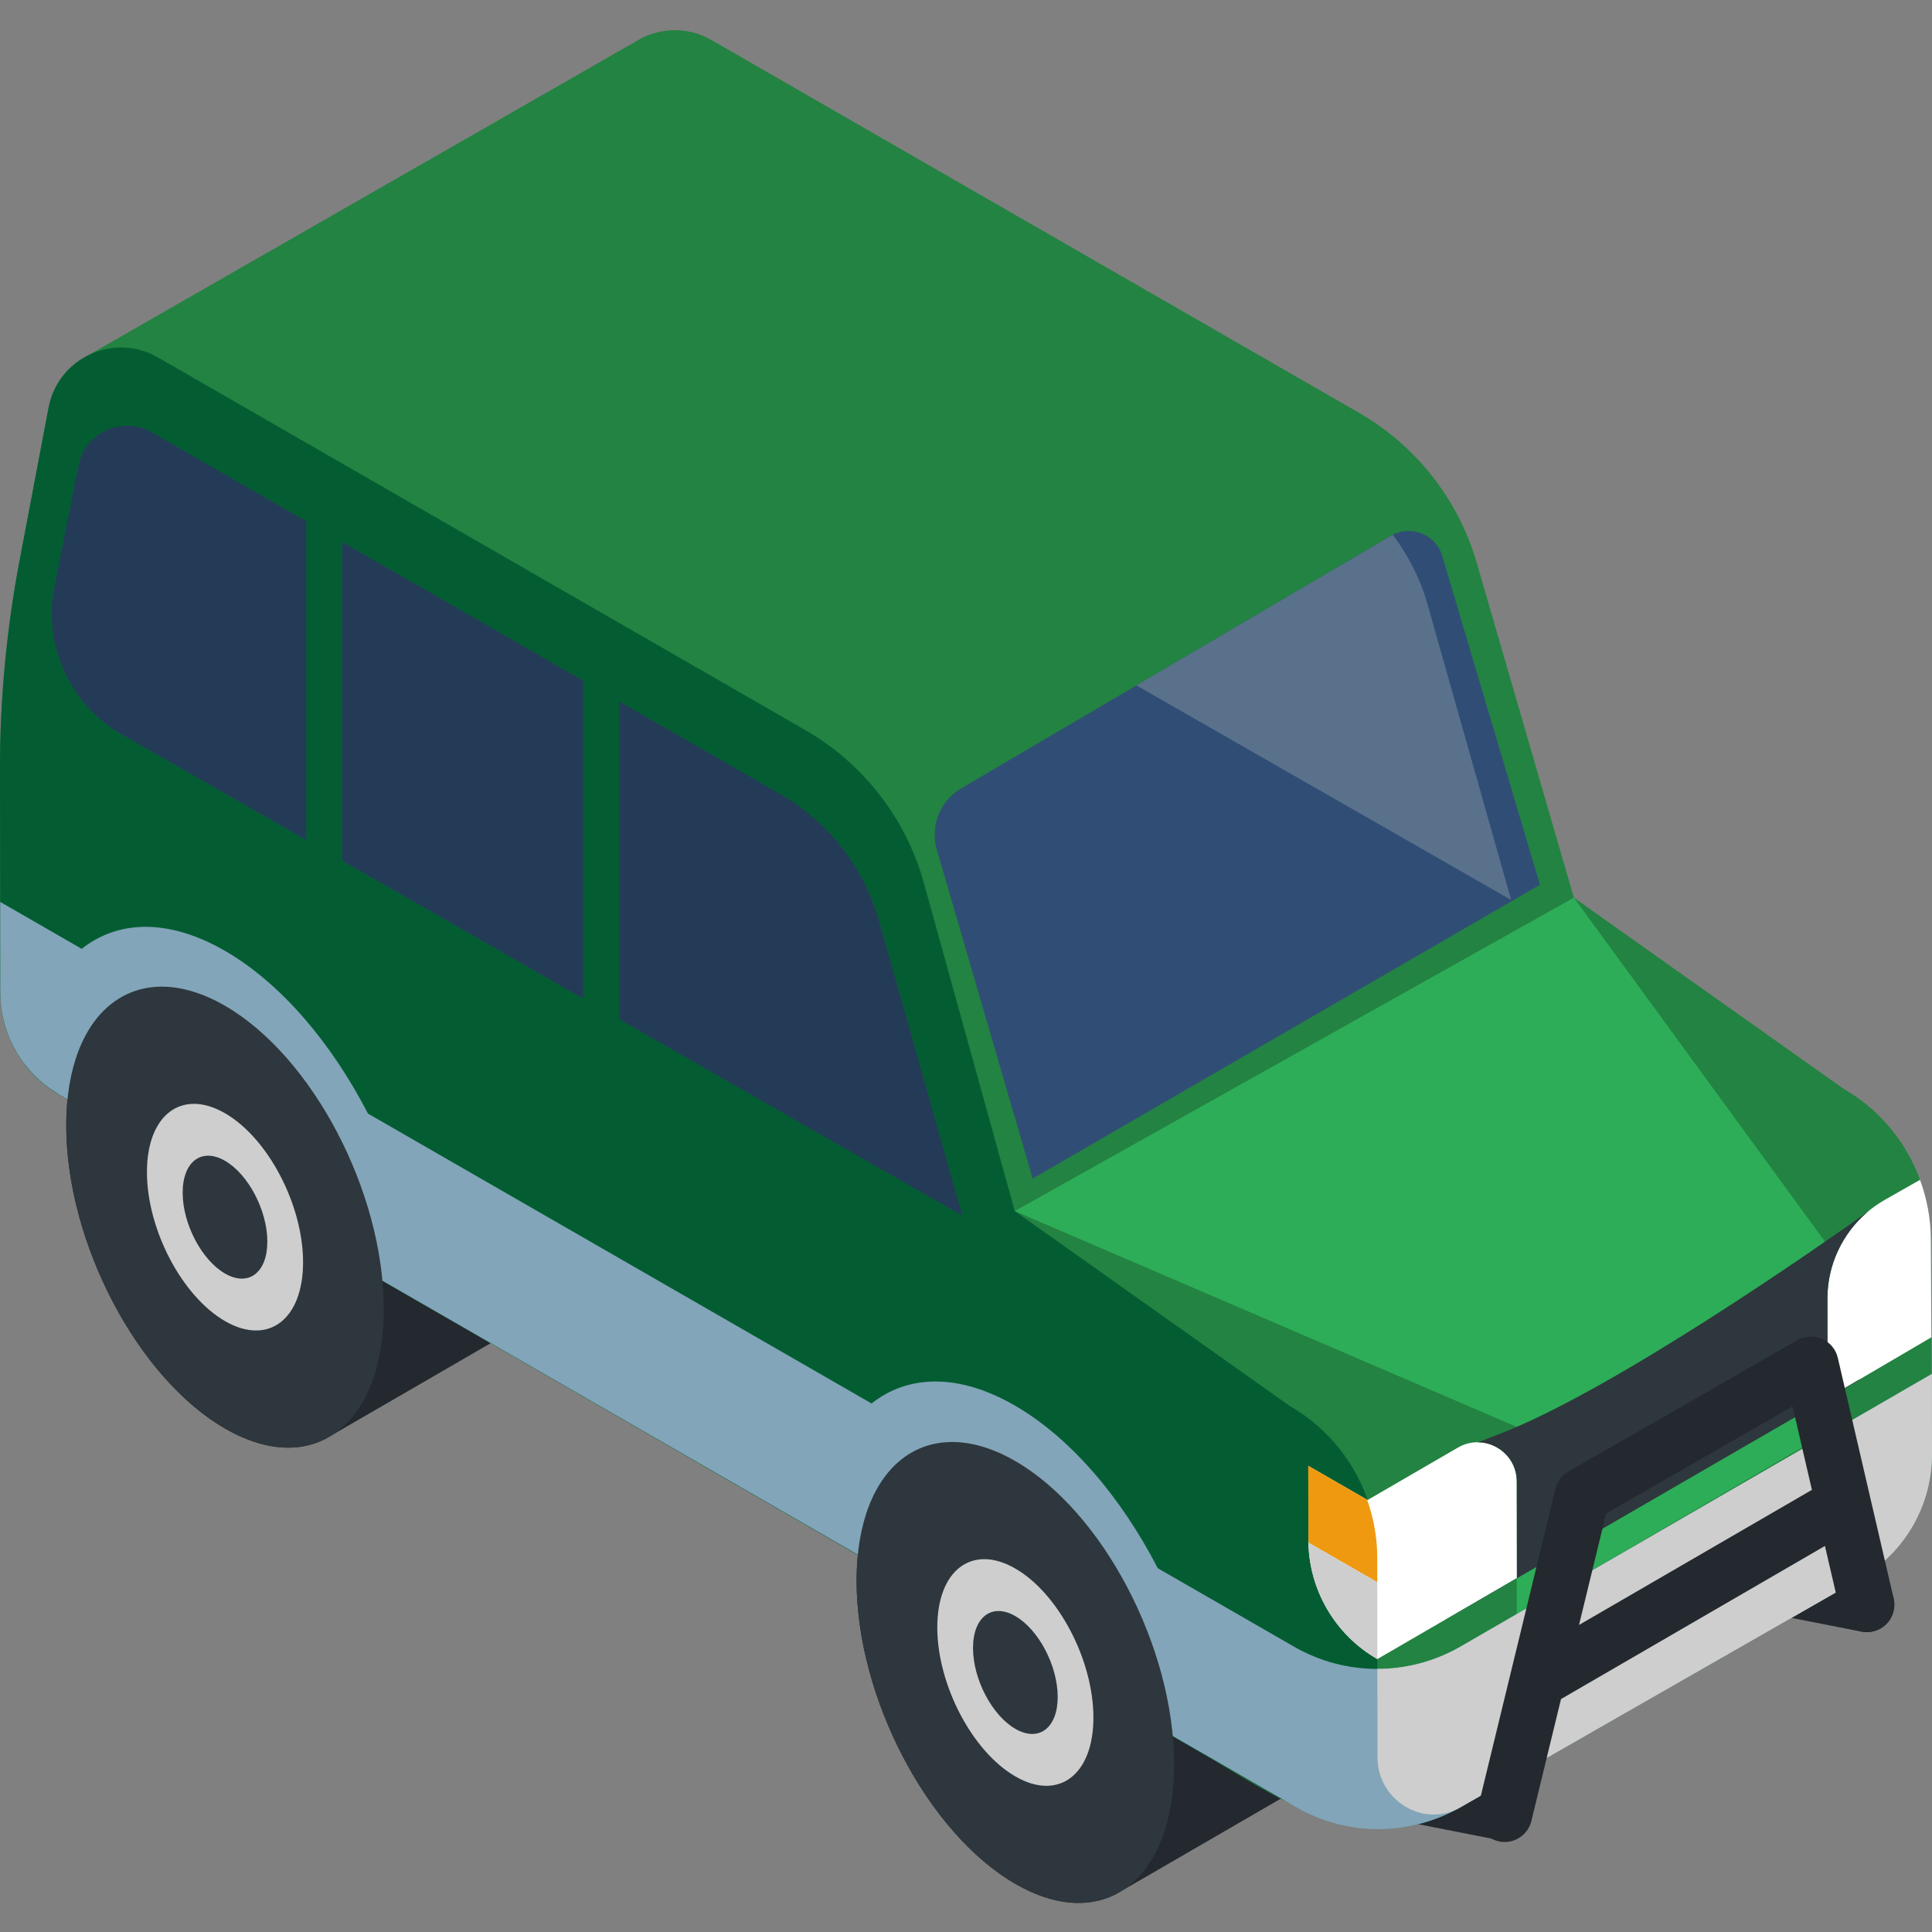 <svg viewBox="0 -8 512.001 512" xmlns="http://www.w3.org/2000/svg"><rect x="0" y="-8" width="512.001" height="512" fill="#808080" stroke="none"/><g fill="#23292e"><path d="m494.734 424.543c-.469 0-.941-.043-1.418-.137l-21.281-4.184c-3.953-.777-6.531-4.613-5.75-8.566.773-3.957 4.609-6.527 8.562-5.754l21.285 4.188c3.953.773 6.531 4.609 5.75 8.562-.68 3.48-3.734 5.891-7.148 5.891zm0 0"/><path d="m398.742 479.793c-.465 0-.938-.043-1.414-.137l-21.285-4.184c-3.953-.777-6.527-4.613-5.75-8.566.777-3.953 4.609-6.527 8.566-5.754l21.285 4.188c3.953.773 6.527 4.609 5.75 8.562-.684 3.48-3.734 5.891-7.152 5.891zm0 0"/><path d="m86.188 373.352c.695-.355 59.637-34.555 59.637-34.555l-51.648-36.234c-7.617-18.965-20.285-35.809-34.621-44.062-23.238-13.375-42.043.879-42.004 31.84.039 30.961 18.91 66.906 42.148 80.281 10.047 5.785 19.262 6.395 26.484 2.73zm0 0"/><path d="m295.641 494.016c.691-.352 59.637-34.551 59.637-34.551l-51.652-36.238c-7.613-18.961-20.281-35.805-34.617-44.059-23.238-13.375-42.043.879-42.004 31.84.039 30.961 18.91 66.902 42.148 80.281 10.047 5.781 19.262 6.391 26.484 2.727zm0 0"/></g><path d="m511.699 320.504c-.016-12.102-4.949-24.008-13.5-32.574-2.867-2.875-6.129-5.375-9.648-7.398l-71.461-50.645-25.734-88.711c-4.875-16.805-16.066-31.07-31.234-39.797l-171.562-98.762c-6.742-3.879-14.527-3.234-20.383.547l-144.969 83.082c-5.125 2.609-9.129 7.449-10.328 13.762l-7.711 40.66c-3.461 18.246-5.191 36.777-5.168 55.348.023 13.391.047 26.785.078 40.176.039 17.141-1.949 35.742 15.602 45.863 0 0 .121.066.328.188 39.828 22.945 79.66 45.895 119.488 68.84 60 34.566 120 69.137 180.004 103.703 21.66 12.477 44.453 30.637 70.473 16.727.312-.148 106.883-61.117 106.883-61.117 11.723-6.711 19.16-19.543 19.145-33.062zm0 0" fill="#238342"/><path d="m268.922 312.949 133.023 57.184v49.625l81.555-47.602v-51.312l-66.41-90.957zm0 0" fill="#2dad57"/><path d="m41.84 86.711 171.562 98.758c15.168 8.727 26.363 22.992 31.238 39.797l24.281 87.684 72.914 51.672c14.301 8.23 23.125 23.469 23.148 39.973l.062 47.945c.016 13.762-14.875 22.375-26.793 15.504l-322.574-185.988c-9.641-5.562-15.59-15.84-15.602-26.969l-.078-59.07c-.023-18.57 1.707-37.102 5.168-55.348l7.711-40.66c2.508-13.215 17.305-20.008 28.961-13.297zm0 0" fill="#045d32"/><path d="m511.973 356.105-110.035 63.652-14.848 8.59c-6.828 3.949-14.445 5.93-22.07 5.934-7.617.012-15.242-1.953-22.074-5.887l-11.727-6.75-24.398-14.043c-9.645-18.695-23.094-34.609-37.969-43.172s-28.281-8.109-37.875-.488l-133.465-76.824c-9.645-18.695-23.094-34.613-37.977-43.18-14.875-8.562-28.285-8.109-37.879-.484l-21.609-12.438.031 24.07c.012 10.098 4.922 19.484 13.035 25.293.105.074 2.566 1.672 2.566 1.676 0 0 328.855 189.477 329.238 189.676 6.328 3.273 13.227 5 20.16 5.016 7.598.016 15.199-1.93 22.023-5.832l105.754-60.52c11.855-6.785 19.164-19.406 19.145-33.062zm0 0" fill="#82a5b9"/><path d="m401.938 419.758-14.848 8.59c-6.828 3.949-14.445 5.93-22.07 5.934l.012 6.828.02 16.707c.016 11.207 12.09 18.727 21.848 13.215.066-.039.137-.078.203-.117l105.754-60.52c11.855-6.785 19.164-19.406 19.145-33.062l-.027-21.23zm0 0" fill="#cecece"/><path d="m164.098 262.109 90.949 52.074-22.125-78.219c-4.004-14.145-13.375-26.164-26.113-33.5l-42.711-24.586zm0 0" fill="#243b58"/><path d="m81.148 130.133-40.934-23.562c-7.793-4.484-17.688.008-19.441 8.828l-6.363 32.031c-3.086 15.547 4.098 31.328 17.855 39.203l48.883 27.988zm0 0" fill="#243b58"/><path d="m90.711 135.637v84.457l63.828 36.543v-84.262zm0 0" fill="#243b58"/><path d="m273.656 304.332 134.441-77.855-25.895-87.156c-1.711-5.766-8.383-8.391-13.566-5.344l-113.953 66.977c-5.598 3.289-8.246 9.965-6.43 16.199zm0 0" fill="#304e75"/><path d="m311.156 459.449c.039 30.961-18.766 45.215-42.004 31.84-23.238-13.375-42.109-49.32-42.148-80.281-.039-30.961 18.766-45.215 42.004-31.84 23.238 13.375 42.109 49.32 42.148 80.281zm0 0" fill="#2e373d"/><path d="m289.766 447.137c.023 15.223-9.227 22.23-20.648 15.656-11.43-6.578-20.707-24.25-20.727-39.473-.02-15.223 9.227-22.23 20.652-15.656 11.426 6.578 20.703 24.25 20.723 39.473zm0 0" fill="#cecece"/><path d="m280.301 441.688c.012 8.254-5.004 12.055-11.203 8.488-6.195-3.566-11.227-13.152-11.238-21.406-.012-8.258 5.004-12.059 11.199-8.492 6.199 3.566 11.23 13.152 11.242 21.41zm0 0" fill="#2e373d"/><path d="m101.703 338.781c.039 30.961-18.766 45.219-42.004 31.84-23.238-13.375-42.109-49.316-42.148-80.281-.039-30.961 18.766-45.215 42.004-31.84 23.238 13.379 42.109 49.32 42.148 80.281zm0 0" fill="#2e373d"/><path d="m80.316 326.469c.02 15.223-9.227 22.23-20.652 15.656-11.426-6.578-20.703-24.25-20.723-39.473-.02-15.223 9.227-22.23 20.652-15.652 11.422 6.574 20.703 24.246 20.723 39.469zm0 0" fill="#cecece"/><path d="m70.848 321.02c.012 8.258-5.004 12.059-11.199 8.492-6.199-3.566-11.23-13.152-11.242-21.41-.012-8.254 5.004-12.055 11.203-8.488 6.195 3.566 11.227 13.152 11.238 21.406zm0 0" fill="#2e373d"/><path d="m386.359 375.629-23.93 13.891-15.719-9.051.027 19.637c.016 13.031 6.984 25.066 18.277 31.566l36.984-21.469-.035-25.602c-.008-8-8.684-12.988-15.605-8.973zm0 0" fill="#fff"/><path d="m511.699 320.504c-.008-5.414-1.004-10.785-2.863-15.84l-9.273 5.27c-9.457 5.359-15.293 15.391-15.277 26.258l.031 26.332 27.52-16.125zm0 0" fill="#fff"/><path d="m499.004 310.277.004-.02s-.059.039-.148.105c.051-.027.098-.059.145-.086zm0 0" fill="#2e373d"/><path d="m484.316 362.523-.031-26.332c-.012-8.992 3.988-17.402 10.723-23.074-14.875 10.555-67.793 47.395-97.633 58.906l-5.668 2.188c5.363.078 10.25 4.387 10.258 10.391l.035 25.602-18.754 10.887v.027l109.352-63.324.02-.141zm0 0" fill="#2e373d"/><path d="m501.832 415.578-14.793-63.734c-.523-2.246-2.078-4.117-4.195-5.039-2.113-.922-4.543-.785-6.543.363l-60.633 34.801c-1.738.996-2.988 2.66-3.457 4.602l-20.562 84.562c-.953 3.914 1.449 7.859 5.367 8.812.578.141 1.156.207 1.727.207 3.289 0 6.273-2.238 7.086-5.574l7.855-32.309 69.945-40.574 3.988 17.184c.91 3.922 4.836 6.363 8.758 5.457 3.926-.91 6.367-4.832 5.457-8.758zm-83.375 7.055 7.191-29.57 49.398-28.352 5.133 22.117zm0 0" fill="#23292e"/><path d="m364.992 411.316-.012-6.723c-.004-5.25-.992-10.34-2.676-15.148l-15.594-8.977.027 19.637c0 .246.043.484.051.73zm0 0" fill="#ef9910"/><path d="m364.992 411.316-18.203-10.48c-.008-.246-.051-.484-.051-.73.016 13.031 6.984 25.066 18.277 31.566zm0 0" fill="#cecece"/><path d="m400.473 230.496-22.125-78.219c-1.914-6.758-5.082-13.008-9.223-18.516-.16.082-.332.121-.488.215l-67.477 39.66zm0 0" fill="#59718b"/></svg>